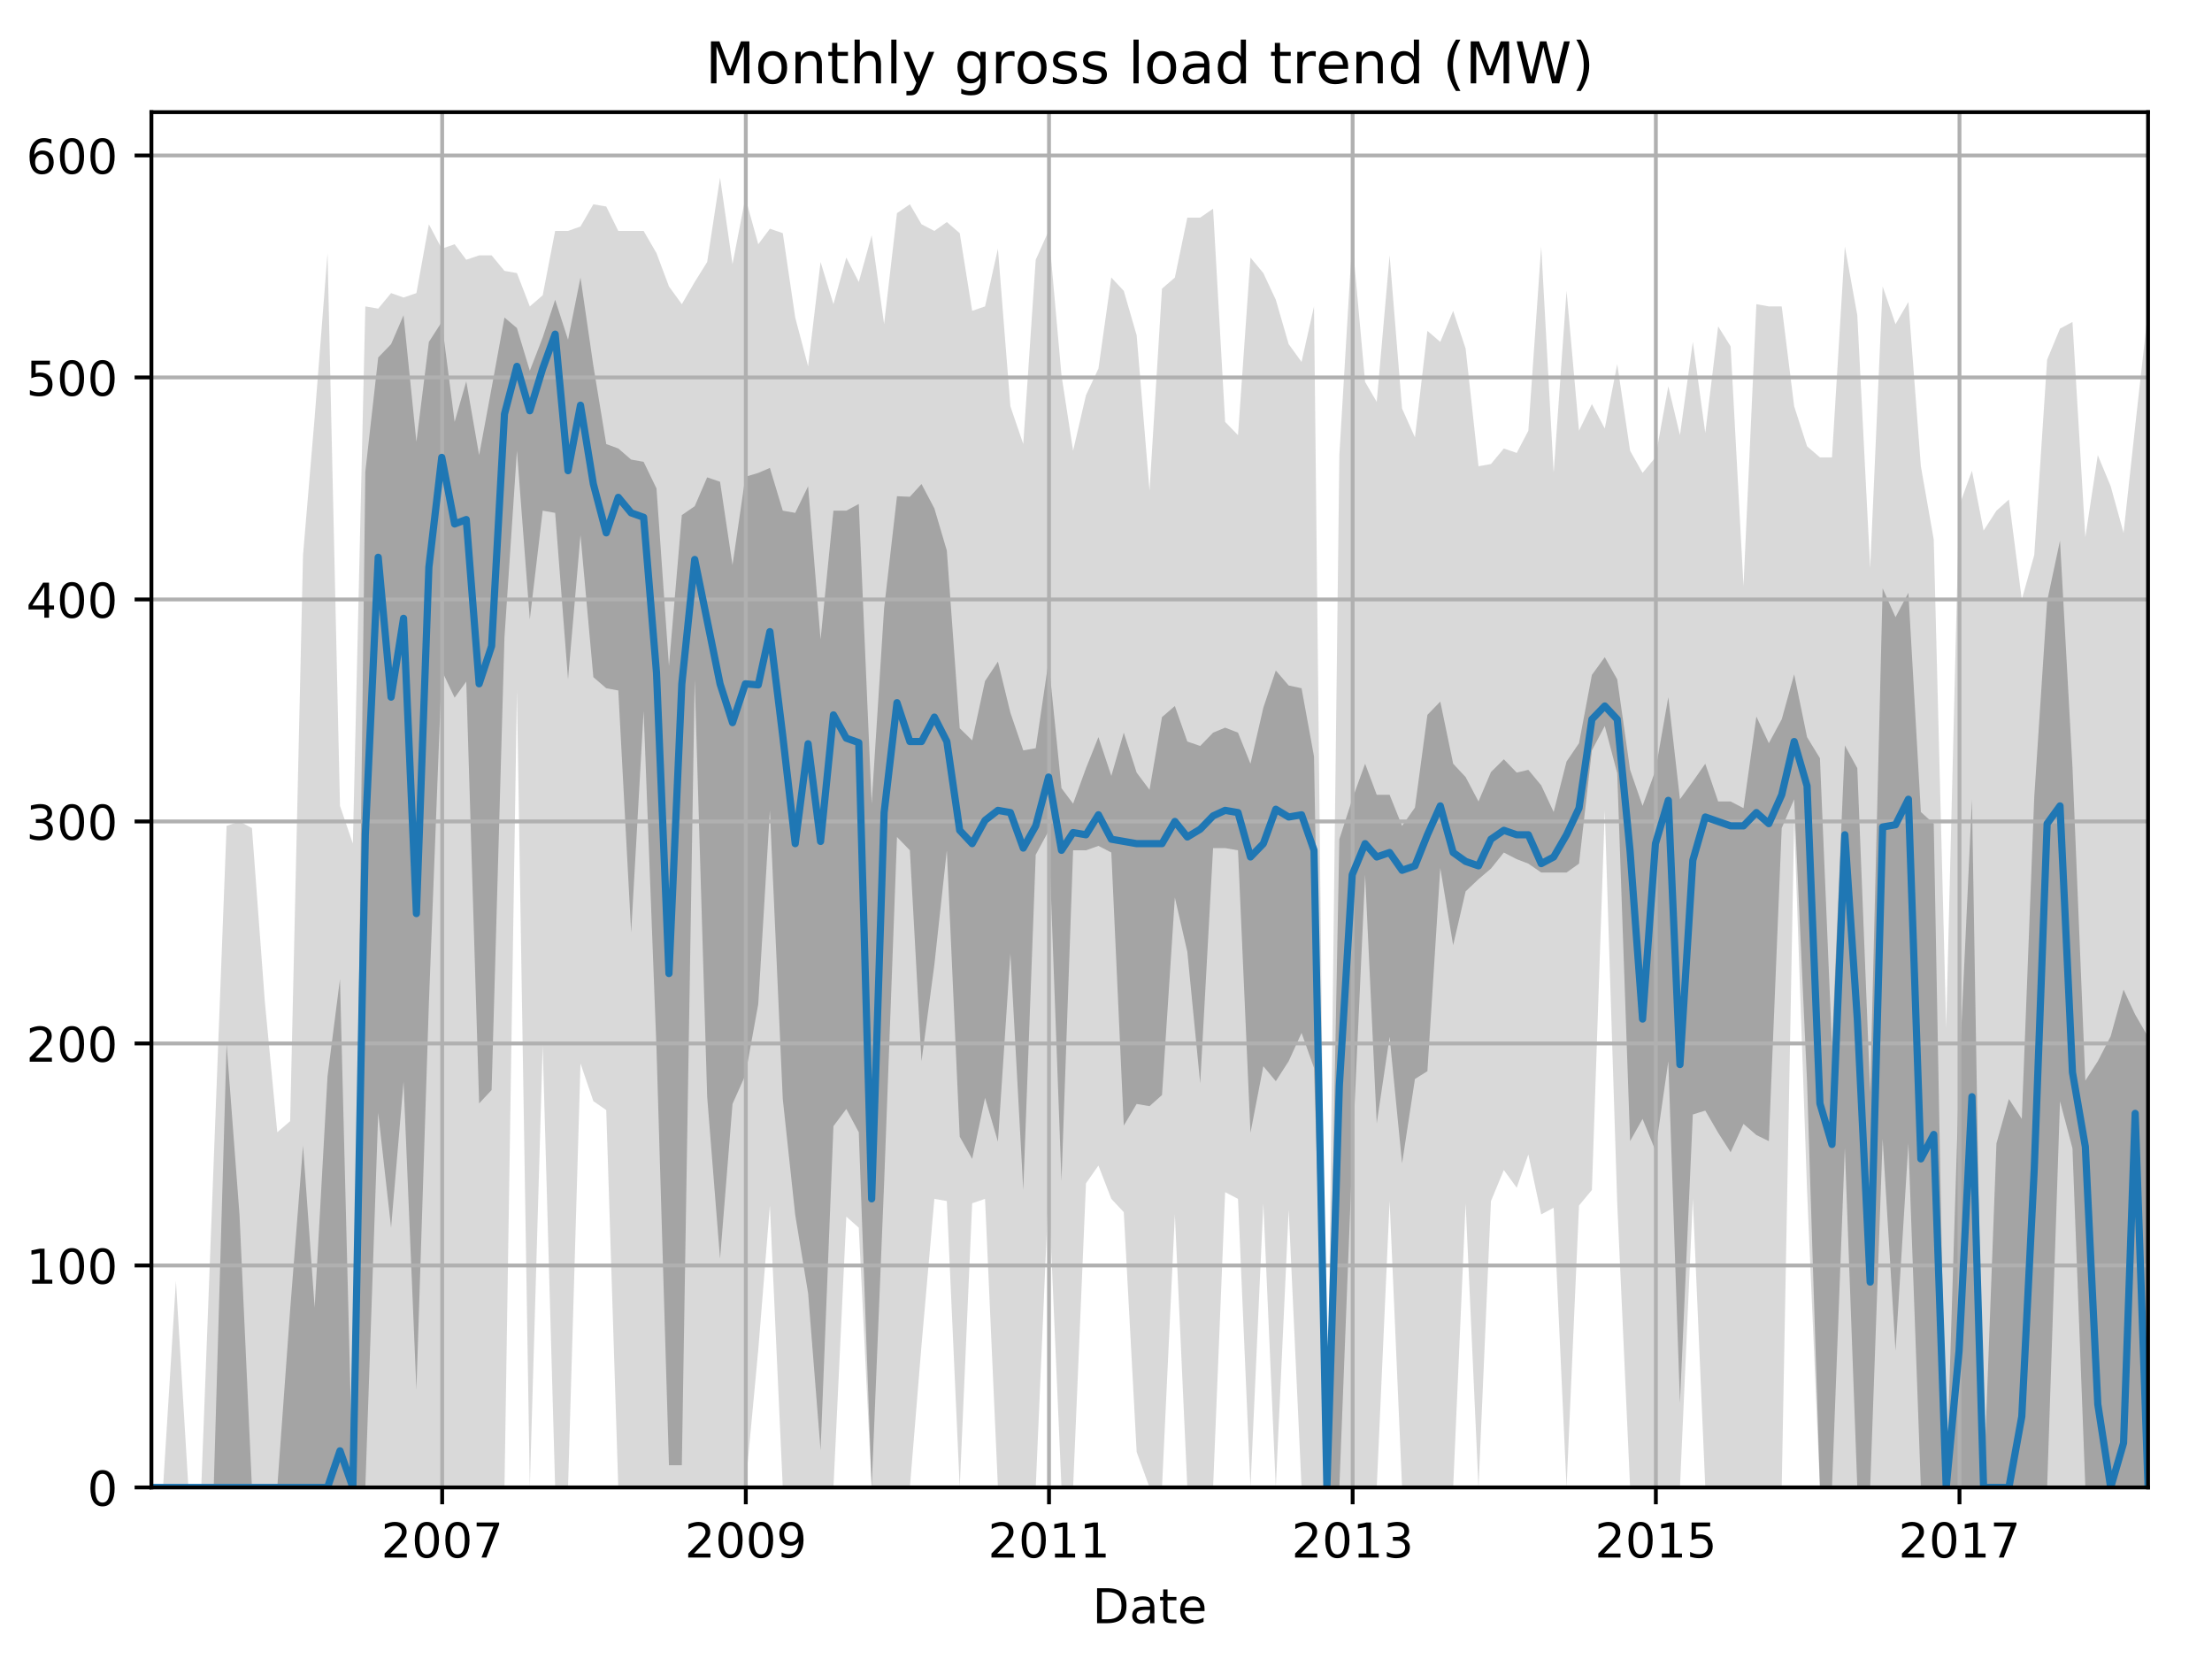 <?xml version="1.0" encoding="utf-8" standalone="no"?>
<!DOCTYPE svg PUBLIC "-//W3C//DTD SVG 1.1//EN"
  "http://www.w3.org/Graphics/SVG/1.1/DTD/svg11.dtd">
<!-- Created with matplotlib (http://matplotlib.org/) -->
<svg height="345.6pt" version="1.1" viewBox="0 0 460.8 345.6" width="460.8pt" xmlns="http://www.w3.org/2000/svg" xmlns:xlink="http://www.w3.org/1999/xlink">
 <defs>
  <style type="text/css">
*{stroke-linecap:butt;stroke-linejoin:round;}
  </style>
 </defs>
 <g id="figure_1">
  <g id="patch_1">
   <path d="M 0 345.6 
L 460.8 345.6 
L 460.8 0 
L 0 0 
z
" style="fill:none;"/>
  </g>
  <g id="axes_1">
   <g id="patch_2">
    <path d="M 31.543 309.863 
L 447.48 309.863 
L 447.48 23.365 
L 31.543 23.365 
z
" style="fill:none;"/>
   </g>
   <g id="PolyCollection_1">
    <path clip-path="url(#p52b8cf567f)" d="M 31.543 309.863 
L 31.543 309.863 
L 33.966 309.863 
L 36.648 309.863 
L 39.244 309.863 
L 41.926 309.863 
L 44.522 309.863 
L 47.204 309.863 
L 49.887 309.863 
L 52.483 309.863 
L 55.165 309.863 
L 57.761 309.863 
L 60.443 309.863 
L 63.125 309.863 
L 65.548 309.863 
L 68.231 309.863 
L 70.826 309.863 
L 73.509 309.863 
L 76.105 309.863 
L 78.787 309.863 
L 81.469 309.863 
L 84.065 309.863 
L 86.747 309.863 
L 89.343 309.863 
L 92.026 309.863 
L 94.708 309.863 
L 97.131 309.863 
L 99.813 309.863 
L 102.409 309.863 
L 105.091 309.863 
L 107.687 143.838 
L 110.369 309.863 
L 113.052 217.833 
L 115.648 309.863 
L 118.33 309.863 
L 120.926 221.532 
L 123.608 229.394 
L 126.29 231.244 
L 128.8 309.863 
L 131.482 309.863 
L 134.078 309.863 
L 136.76 309.863 
L 139.356 309.863 
L 142.038 309.863 
L 144.721 309.863 
L 147.317 309.863 
L 149.999 309.863 
L 152.595 309.863 
L 155.277 309.863 
L 157.959 281.191 
L 160.382 251.13 
L 163.065 309.863 
L 165.66 309.863 
L 168.343 309.863 
L 170.939 309.863 
L 173.621 309.863 
L 176.303 253.442 
L 178.899 255.755 
L 181.581 309.863 
L 184.177 309.863 
L 186.86 309.863 
L 189.542 309.863 
L 191.965 280.266 
L 194.647 249.743 
L 197.243 250.205 
L 199.925 309.863 
L 202.521 250.668 
L 205.203 249.743 
L 207.886 309.863 
L 210.482 309.863 
L 213.164 309.863 
L 215.76 309.863 
L 218.442 247.893 
L 221.124 309.863 
L 223.547 309.863 
L 226.23 246.505 
L 228.825 242.806 
L 231.508 249.743 
L 234.104 252.518 
L 236.786 302.464 
L 239.468 309.863 
L 242.064 309.863 
L 244.746 252.98 
L 247.342 309.863 
L 250.025 309.863 
L 252.707 309.863 
L 255.216 248.355 
L 257.899 249.743 
L 260.494 309.863 
L 263.177 250.668 
L 265.773 309.863 
L 268.455 252.055 
L 271.137 309.863 
L 273.733 309.863 
L 276.415 309.863 
L 279.011 309.863 
L 281.694 309.863 
L 284.376 309.863 
L 286.799 309.863 
L 289.481 250.205 
L 292.077 309.863 
L 294.759 309.863 
L 297.355 309.863 
L 300.037 309.863 
L 302.72 309.863 
L 305.316 250.668 
L 307.998 309.863 
L 310.594 250.205 
L 313.276 243.731 
L 315.958 247.43 
L 318.381 240.493 
L 321.064 252.98 
L 323.659 251.593 
L 326.342 309.863 
L 328.938 251.13 
L 331.62 247.893 
L 334.302 168.811 
L 336.898 250.668 
L 339.58 309.863 
L 342.176 309.863 
L 344.859 309.863 
L 347.541 309.863 
L 349.964 309.863 
L 352.646 249.743 
L 355.242 309.863 
L 357.924 309.863 
L 360.52 309.863 
L 363.202 309.863 
L 365.885 309.863 
L 368.481 309.863 
L 371.163 309.863 
L 373.759 171.123 
L 376.441 247.893 
L 379.123 309.863 
L 381.633 309.863 
L 384.315 309.863 
L 386.911 309.863 
L 389.593 309.863 
L 392.189 309.863 
L 394.871 309.863 
L 397.554 309.863 
L 400.15 309.863 
L 402.832 309.863 
L 405.428 309.863 
L 408.11 309.863 
L 410.792 309.863 
L 413.215 309.863 
L 415.898 309.863 
L 418.493 309.863 
L 421.176 309.863 
L 423.772 309.863 
L 426.454 309.863 
L 429.136 309.863 
L 431.732 309.863 
L 434.414 309.863 
L 437.01 309.863 
L 439.693 309.863 
L 442.375 309.863 
L 444.798 309.863 
L 447.48 309.863 
L 447.48 64.756 
L 447.48 64.756 
L 444.798 88.804 
L 442.375 111.003 
L 439.693 101.291 
L 437.01 94.816 
L 434.414 111.928 
L 431.732 67.068 
L 429.136 68.456 
L 426.454 74.93 
L 423.772 115.627 
L 421.176 124.877 
L 418.493 104.066 
L 415.898 106.378 
L 413.215 110.54 
L 410.792 98.054 
L 408.11 105.453 
L 405.428 214.133 
L 402.832 112.39 
L 400.15 97.129 
L 397.554 62.906 
L 394.871 67.531 
L 392.189 59.669 
L 389.593 118.402 
L 386.911 65.681 
L 384.315 51.344 
L 381.633 95.279 
L 379.123 95.279 
L 376.441 92.966 
L 373.759 84.642 
L 371.163 63.831 
L 368.481 63.831 
L 365.885 63.368 
L 363.202 122.102 
L 360.52 72.155 
L 357.924 67.993 
L 355.242 90.192 
L 352.646 71.23 
L 349.964 90.654 
L 347.541 80.48 
L 344.859 95.279 
L 342.176 98.516 
L 339.58 93.891 
L 336.898 75.855 
L 334.302 89.267 
L 331.62 84.179 
L 328.938 89.729 
L 326.342 60.594 
L 323.659 98.516 
L 321.064 51.344 
L 318.381 89.729 
L 315.958 94.354 
L 313.276 93.429 
L 310.594 96.666 
L 307.998 97.129 
L 305.316 72.618 
L 302.72 64.756 
L 300.037 71.23 
L 297.355 68.918 
L 294.759 91.116 
L 292.077 85.104 
L 289.481 53.194 
L 286.799 83.717 
L 284.376 79.555 
L 281.694 49.957 
L 279.011 94.816 
L 276.415 309.863 
L 273.733 63.831 
L 271.137 75.393 
L 268.455 71.693 
L 265.773 62.444 
L 263.177 56.894 
L 260.494 53.657 
L 257.899 90.654 
L 255.216 87.879 
L 252.707 43.482 
L 250.025 45.332 
L 247.342 45.332 
L 244.746 57.819 
L 242.064 60.131 
L 239.468 102.216 
L 236.786 69.843 
L 234.104 60.594 
L 231.508 57.819 
L 228.825 76.78 
L 226.23 82.33 
L 223.547 93.891 
L 221.124 78.167 
L 218.442 48.107 
L 215.76 54.119 
L 213.164 92.504 
L 210.482 84.642 
L 207.886 51.807 
L 205.203 63.831 
L 202.521 64.756 
L 199.925 48.57 
L 197.243 46.257 
L 194.647 48.107 
L 191.965 46.72 
L 189.542 42.557 
L 186.86 44.407 
L 184.177 67.531 
L 181.581 49.032 
L 178.899 58.744 
L 176.303 53.657 
L 173.621 63.368 
L 170.939 54.582 
L 168.343 76.318 
L 165.66 66.143 
L 163.065 48.57 
L 160.382 47.645 
L 157.959 50.882 
L 155.277 41.17 
L 152.595 55.044 
L 149.999 37.008 
L 147.317 54.582 
L 144.721 58.744 
L 142.038 63.368 
L 139.356 59.669 
L 136.76 52.732 
L 134.078 48.107 
L 131.482 48.107 
L 128.8 48.107 
L 126.29 43.02 
L 123.608 42.557 
L 120.926 47.182 
L 118.33 48.107 
L 115.648 48.107 
L 113.052 61.519 
L 110.369 63.831 
L 107.687 56.894 
L 105.091 56.431 
L 102.409 53.194 
L 99.813 53.194 
L 97.131 54.119 
L 94.708 50.882 
L 92.026 51.807 
L 89.343 46.72 
L 86.747 61.056 
L 84.065 61.981 
L 81.469 61.056 
L 78.787 64.293 
L 76.105 63.831 
L 73.509 175.748 
L 70.826 167.886 
L 68.231 52.732 
L 65.548 86.954 
L 63.125 115.627 
L 60.443 233.556 
L 57.761 235.869 
L 55.165 208.583 
L 52.483 172.511 
L 49.887 171.123 
L 47.204 172.048 
L 44.522 241.881 
L 41.926 309.863 
L 39.244 309.863 
L 36.648 266.854 
L 33.966 309.863 
L 31.543 309.863 
z
" style="fill:#808080;fill-opacity:0.3;"/>
   </g>
   <g id="PolyCollection_2">
    <path clip-path="url(#p52b8cf567f)" d="M 31.543 309.863 
L 31.543 309.863 
L 33.966 309.863 
L 36.648 309.863 
L 39.244 309.863 
L 41.926 309.863 
L 44.522 309.863 
L 47.204 309.863 
L 49.887 309.863 
L 52.483 309.863 
L 55.165 309.863 
L 57.761 309.863 
L 60.443 309.863 
L 63.125 309.863 
L 65.548 309.863 
L 68.231 309.863 
L 70.826 309.863 
L 73.509 309.863 
L 76.105 309.863 
L 78.787 231.822 
L 81.469 255.755 
L 84.065 225.348 
L 86.747 289.515 
L 89.343 209.046 
L 92.026 139.676 
L 94.708 145.341 
L 97.131 141.988 
L 99.813 229.857 
L 102.409 227.082 
L 105.091 132.739 
L 107.687 93.891 
L 110.369 129.039 
L 113.052 106.378 
L 115.648 106.84 
L 118.33 141.525 
L 120.926 111.465 
L 123.608 141.063 
L 126.29 143.375 
L 128.8 143.838 
L 131.482 194.247 
L 134.078 148.116 
L 136.76 218.411 
L 139.356 305.239 
L 142.038 305.239 
L 144.721 141.525 
L 147.317 228.469 
L 149.999 262.229 
L 152.595 229.972 
L 155.277 223.96 
L 157.959 209.161 
L 160.382 168.811 
L 163.065 228.932 
L 165.66 253.096 
L 168.343 269.398 
L 170.939 302.117 
L 173.621 234.597 
L 176.303 231.013 
L 178.899 235.869 
L 181.581 309.863 
L 184.177 246.505 
L 186.86 174.361 
L 189.542 177.135 
L 191.965 221.07 
L 194.647 200.952 
L 197.243 177.135 
L 199.925 236.794 
L 202.521 241.418 
L 205.203 228.701 
L 207.886 237.834 
L 210.482 198.64 
L 213.164 247.893 
L 215.76 178.06 
L 218.442 173.089 
L 221.124 246.043 
L 223.547 177.135 
L 226.23 177.135 
L 228.825 176.21 
L 231.508 177.598 
L 234.104 234.481 
L 236.786 229.972 
L 239.468 230.435 
L 242.064 228.122 
L 244.746 186.963 
L 247.342 198.293 
L 250.025 225.694 
L 252.707 176.673 
L 255.216 176.673 
L 257.899 177.135 
L 260.494 235.984 
L 263.177 222.11 
L 265.773 225.232 
L 268.455 221.07 
L 271.137 215.173 
L 273.733 222.457 
L 276.415 309.863 
L 279.011 309.863 
L 281.694 241.071 
L 284.376 182.223 
L 286.799 234.019 
L 289.481 215.983 
L 292.077 242.343 
L 294.759 224.77 
L 297.355 223.151 
L 300.037 180.835 
L 302.72 196.906 
L 305.316 185.691 
L 307.998 183.147 
L 310.594 180.951 
L 313.276 177.598 
L 315.958 178.985 
L 318.381 179.91 
L 321.064 181.76 
L 323.659 181.76 
L 326.342 181.76 
L 328.938 179.91 
L 331.62 156.324 
L 334.302 151.237 
L 336.898 161.065 
L 339.58 237.719 
L 342.176 233.094 
L 344.859 239.684 
L 347.541 221.07 
L 349.964 292.29 
L 352.646 232.169 
L 355.242 231.36 
L 357.924 235.984 
L 360.52 240.031 
L 363.202 234.134 
L 365.885 236.447 
L 368.481 237.719 
L 371.163 172.511 
L 373.759 166.499 
L 376.441 225.348 
L 379.123 309.863 
L 381.633 309.863 
L 384.315 239.106 
L 386.911 309.863 
L 389.593 309.863 
L 392.189 237.256 
L 394.871 281.422 
L 397.554 238.181 
L 400.15 309.863 
L 402.832 309.863 
L 405.428 309.863 
L 408.11 309.863 
L 410.792 309.863 
L 413.215 309.863 
L 415.898 309.863 
L 418.493 309.863 
L 421.176 309.863 
L 423.772 309.863 
L 426.454 309.863 
L 429.136 229.394 
L 431.732 239.222 
L 434.414 309.863 
L 437.01 309.863 
L 439.693 309.863 
L 442.375 309.863 
L 444.798 309.863 
L 447.48 309.863 
L 447.48 215.983 
L 447.48 215.983 
L 444.798 211.358 
L 442.375 206.155 
L 439.693 215.867 
L 437.01 221.07 
L 434.414 225.116 
L 431.732 159.793 
L 429.136 112.621 
L 426.454 125.223 
L 423.772 166.036 
L 421.176 233.094 
L 418.493 228.932 
L 415.898 238.181 
L 413.215 309.863 
L 410.792 166.499 
L 408.11 224.307 
L 405.428 309.863 
L 402.832 171.586 
L 400.15 169.158 
L 397.554 123.489 
L 394.871 128.576 
L 392.189 122.564 
L 389.593 227.544 
L 386.911 160.024 
L 384.315 155.284 
L 381.633 217.717 
L 379.123 157.943 
L 376.441 153.55 
L 373.759 140.485 
L 371.163 149.85 
L 368.481 154.821 
L 365.885 149.272 
L 363.202 168.349 
L 360.52 166.961 
L 357.924 166.961 
L 355.242 159.099 
L 352.646 162.799 
L 349.964 166.499 
L 347.541 145.225 
L 344.859 160.487 
L 342.176 167.886 
L 339.58 160.371 
L 336.898 141.525 
L 334.302 136.901 
L 331.62 140.6 
L 328.938 154.821 
L 326.342 158.637 
L 323.659 169.158 
L 321.064 163.608 
L 318.381 160.371 
L 315.958 160.949 
L 313.276 158.174 
L 310.594 160.833 
L 307.998 166.961 
L 305.316 161.874 
L 302.72 159.099 
L 300.037 146.15 
L 297.355 148.925 
L 294.759 168.233 
L 292.077 172.048 
L 289.481 165.574 
L 286.799 165.574 
L 284.376 159.099 
L 281.694 166.499 
L 279.011 174.823 
L 276.415 309.863 
L 273.733 157.596 
L 271.137 143.375 
L 268.455 142.797 
L 265.773 139.676 
L 263.177 147.422 
L 260.494 159.099 
L 257.899 152.625 
L 255.216 151.584 
L 252.707 152.625 
L 250.025 155.399 
L 247.342 154.475 
L 244.746 147.075 
L 242.064 149.387 
L 239.468 164.533 
L 236.786 160.949 
L 234.104 152.625 
L 231.508 161.643 
L 228.825 153.55 
L 226.23 160.024 
L 223.547 167.424 
L 221.124 164.186 
L 218.442 137.71 
L 215.76 155.862 
L 213.164 156.324 
L 210.482 148.462 
L 207.886 137.826 
L 205.203 141.872 
L 202.521 154.243 
L 199.925 151.7 
L 197.243 114.702 
L 194.647 105.915 
L 191.965 100.828 
L 189.542 103.487 
L 186.86 103.372 
L 184.177 126.726 
L 181.581 167.424 
L 178.899 104.991 
L 176.303 106.378 
L 173.621 106.378 
L 170.939 133.201 
L 168.343 101.291 
L 165.66 106.84 
L 163.065 106.378 
L 160.382 97.475 
L 157.959 98.516 
L 155.277 99.325 
L 152.595 117.708 
L 149.999 100.366 
L 147.317 99.441 
L 144.721 105.453 
L 142.038 107.303 
L 139.356 138.751 
L 136.76 101.753 
L 134.078 96.204 
L 131.482 95.741 
L 128.8 93.429 
L 126.29 92.504 
L 123.608 76.202 
L 120.926 57.819 
L 118.33 70.768 
L 115.648 62.444 
L 113.052 70.305 
L 110.369 77.242 
L 107.687 68.34 
L 105.091 66.143 
L 102.409 80.827 
L 99.813 94.816 
L 97.131 79.439 
L 94.708 87.879 
L 92.026 67.068 
L 89.343 71.23 
L 86.747 92.041 
L 84.065 65.681 
L 81.469 71.693 
L 78.787 74.468 
L 76.105 98.285 
L 73.509 309.863 
L 70.826 203.959 
L 68.231 224.191 
L 65.548 272.404 
L 63.125 238.644 
L 60.443 272.866 
L 57.761 309.863 
L 55.165 309.863 
L 52.483 309.863 
L 49.887 252.98 
L 47.204 217.486 
L 44.522 309.863 
L 41.926 309.863 
L 39.244 309.863 
L 36.648 309.863 
L 33.966 309.863 
L 31.543 309.863 
z
" style="fill:#808080;fill-opacity:0.6;"/>
   </g>
   <g id="matplotlib.axis_1">
    <g id="xtick_1">
     <g id="line2d_1">
      <path clip-path="url(#p52b8cf567f)" d="M 92.112 309.863 
L 92.112 23.365 
" style="fill:none;stroke:#b0b0b0;stroke-linecap:square;stroke-width:0.8;"/>
     </g>
     <g id="line2d_2">
      <defs>
       <path d="M 0 0 
L 0 3.5 
" id="m1927ef47e5" style="stroke:#000000;stroke-width:0.8;"/>
      </defs>
      <g>
       <use style="stroke:#000000;stroke-width:0.8;" x="92.112" xlink:href="#m1927ef47e5" y="309.863"/>
      </g>
     </g>
     <g id="text_1">
      <!-- 2007 -->
      <defs>
       <path d="M 19.188 8.297 
L 53.609 8.297 
L 53.609 0 
L 7.328 0 
L 7.328 8.297 
Q 12.938 14.109 22.625 23.891 
Q 32.328 33.688 34.812 36.531 
Q 39.547 41.844 41.422 45.531 
Q 43.312 49.219 43.312 52.781 
Q 43.312 58.594 39.234 62.25 
Q 35.156 65.922 28.609 65.922 
Q 23.969 65.922 18.812 64.312 
Q 13.672 62.703 7.812 59.422 
L 7.812 69.391 
Q 13.766 71.781 18.938 73 
Q 24.125 74.219 28.422 74.219 
Q 39.75 74.219 46.484 68.547 
Q 53.219 62.891 53.219 53.422 
Q 53.219 48.922 51.531 44.891 
Q 49.859 40.875 45.406 35.406 
Q 44.188 33.984 37.641 27.219 
Q 31.109 20.453 19.188 8.297 
z
" id="DejaVuSans-32"/>
       <path d="M 31.781 66.406 
Q 24.172 66.406 20.328 58.906 
Q 16.5 51.422 16.5 36.375 
Q 16.5 21.391 20.328 13.891 
Q 24.172 6.391 31.781 6.391 
Q 39.453 6.391 43.281 13.891 
Q 47.125 21.391 47.125 36.375 
Q 47.125 51.422 43.281 58.906 
Q 39.453 66.406 31.781 66.406 
z
M 31.781 74.219 
Q 44.047 74.219 50.516 64.516 
Q 56.984 54.828 56.984 36.375 
Q 56.984 17.969 50.516 8.266 
Q 44.047 -1.422 31.781 -1.422 
Q 19.531 -1.422 13.062 8.266 
Q 6.594 17.969 6.594 36.375 
Q 6.594 54.828 13.062 64.516 
Q 19.531 74.219 31.781 74.219 
z
" id="DejaVuSans-30"/>
       <path d="M 8.203 72.906 
L 55.078 72.906 
L 55.078 68.703 
L 28.609 0 
L 18.312 0 
L 43.219 64.594 
L 8.203 64.594 
z
" id="DejaVuSans-37"/>
      </defs>
      <g transform="translate(79.387 324.462)scale(0.1 -0.1)">
       <use xlink:href="#DejaVuSans-32"/>
       <use x="63.623" xlink:href="#DejaVuSans-30"/>
       <use x="127.246" xlink:href="#DejaVuSans-30"/>
       <use x="190.869" xlink:href="#DejaVuSans-37"/>
      </g>
     </g>
    </g>
    <g id="xtick_2">
     <g id="line2d_3">
      <path clip-path="url(#p52b8cf567f)" d="M 155.364 309.863 
L 155.364 23.365 
" style="fill:none;stroke:#b0b0b0;stroke-linecap:square;stroke-width:0.8;"/>
     </g>
     <g id="line2d_4">
      <g>
       <use style="stroke:#000000;stroke-width:0.8;" x="155.364" xlink:href="#m1927ef47e5" y="309.863"/>
      </g>
     </g>
     <g id="text_2">
      <!-- 2009 -->
      <defs>
       <path d="M 10.984 1.516 
L 10.984 10.5 
Q 14.703 8.734 18.5 7.812 
Q 22.312 6.891 25.984 6.891 
Q 35.75 6.891 40.891 13.453 
Q 46.047 20.016 46.781 33.406 
Q 43.953 29.203 39.594 26.953 
Q 35.25 24.703 29.984 24.703 
Q 19.047 24.703 12.672 31.312 
Q 6.297 37.938 6.297 49.422 
Q 6.297 60.641 12.938 67.422 
Q 19.578 74.219 30.609 74.219 
Q 43.266 74.219 49.922 64.516 
Q 56.594 54.828 56.594 36.375 
Q 56.594 19.141 48.406 8.859 
Q 40.234 -1.422 26.422 -1.422 
Q 22.703 -1.422 18.891 -0.688 
Q 15.094 0.047 10.984 1.516 
z
M 30.609 32.422 
Q 37.25 32.422 41.125 36.953 
Q 45.016 41.5 45.016 49.422 
Q 45.016 57.281 41.125 61.844 
Q 37.25 66.406 30.609 66.406 
Q 23.969 66.406 20.094 61.844 
Q 16.219 57.281 16.219 49.422 
Q 16.219 41.5 20.094 36.953 
Q 23.969 32.422 30.609 32.422 
z
" id="DejaVuSans-39"/>
      </defs>
      <g transform="translate(142.639 324.462)scale(0.1 -0.1)">
       <use xlink:href="#DejaVuSans-32"/>
       <use x="63.623" xlink:href="#DejaVuSans-30"/>
       <use x="127.246" xlink:href="#DejaVuSans-30"/>
       <use x="190.869" xlink:href="#DejaVuSans-39"/>
      </g>
     </g>
    </g>
    <g id="xtick_3">
     <g id="line2d_5">
      <path clip-path="url(#p52b8cf567f)" d="M 218.529 309.863 
L 218.529 23.365 
" style="fill:none;stroke:#b0b0b0;stroke-linecap:square;stroke-width:0.8;"/>
     </g>
     <g id="line2d_6">
      <g>
       <use style="stroke:#000000;stroke-width:0.8;" x="218.529" xlink:href="#m1927ef47e5" y="309.863"/>
      </g>
     </g>
     <g id="text_3">
      <!-- 2011 -->
      <defs>
       <path d="M 12.406 8.297 
L 28.516 8.297 
L 28.516 63.922 
L 10.984 60.406 
L 10.984 69.391 
L 28.422 72.906 
L 38.281 72.906 
L 38.281 8.297 
L 54.391 8.297 
L 54.391 0 
L 12.406 0 
z
" id="DejaVuSans-31"/>
      </defs>
      <g transform="translate(205.804 324.462)scale(0.1 -0.1)">
       <use xlink:href="#DejaVuSans-32"/>
       <use x="63.623" xlink:href="#DejaVuSans-30"/>
       <use x="127.246" xlink:href="#DejaVuSans-31"/>
       <use x="190.869" xlink:href="#DejaVuSans-31"/>
      </g>
     </g>
    </g>
    <g id="xtick_4">
     <g id="line2d_7">
      <path clip-path="url(#p52b8cf567f)" d="M 281.78 309.863 
L 281.78 23.365 
" style="fill:none;stroke:#b0b0b0;stroke-linecap:square;stroke-width:0.8;"/>
     </g>
     <g id="line2d_8">
      <g>
       <use style="stroke:#000000;stroke-width:0.8;" x="281.78" xlink:href="#m1927ef47e5" y="309.863"/>
      </g>
     </g>
     <g id="text_4">
      <!-- 2013 -->
      <defs>
       <path d="M 40.578 39.312 
Q 47.656 37.797 51.625 33 
Q 55.609 28.219 55.609 21.188 
Q 55.609 10.406 48.188 4.484 
Q 40.766 -1.422 27.094 -1.422 
Q 22.516 -1.422 17.656 -0.516 
Q 12.797 0.391 7.625 2.203 
L 7.625 11.719 
Q 11.719 9.328 16.594 8.109 
Q 21.484 6.891 26.812 6.891 
Q 36.078 6.891 40.938 10.547 
Q 45.797 14.203 45.797 21.188 
Q 45.797 27.641 41.281 31.266 
Q 36.766 34.906 28.719 34.906 
L 20.219 34.906 
L 20.219 43.016 
L 29.109 43.016 
Q 36.375 43.016 40.234 45.922 
Q 44.094 48.828 44.094 54.297 
Q 44.094 59.906 40.109 62.906 
Q 36.141 65.922 28.719 65.922 
Q 24.656 65.922 20.016 65.031 
Q 15.375 64.156 9.812 62.312 
L 9.812 71.094 
Q 15.438 72.656 20.344 73.438 
Q 25.25 74.219 29.594 74.219 
Q 40.828 74.219 47.359 69.109 
Q 53.906 64.016 53.906 55.328 
Q 53.906 49.266 50.438 45.094 
Q 46.969 40.922 40.578 39.312 
z
" id="DejaVuSans-33"/>
      </defs>
      <g transform="translate(269.055 324.462)scale(0.1 -0.1)">
       <use xlink:href="#DejaVuSans-32"/>
       <use x="63.623" xlink:href="#DejaVuSans-30"/>
       <use x="127.246" xlink:href="#DejaVuSans-31"/>
       <use x="190.869" xlink:href="#DejaVuSans-33"/>
      </g>
     </g>
    </g>
    <g id="xtick_5">
     <g id="line2d_9">
      <path clip-path="url(#p52b8cf567f)" d="M 344.945 309.863 
L 344.945 23.365 
" style="fill:none;stroke:#b0b0b0;stroke-linecap:square;stroke-width:0.8;"/>
     </g>
     <g id="line2d_10">
      <g>
       <use style="stroke:#000000;stroke-width:0.8;" x="344.945" xlink:href="#m1927ef47e5" y="309.863"/>
      </g>
     </g>
     <g id="text_5">
      <!-- 2015 -->
      <defs>
       <path d="M 10.797 72.906 
L 49.516 72.906 
L 49.516 64.594 
L 19.828 64.594 
L 19.828 46.734 
Q 21.969 47.469 24.109 47.828 
Q 26.266 48.188 28.422 48.188 
Q 40.625 48.188 47.75 41.5 
Q 54.891 34.812 54.891 23.391 
Q 54.891 11.625 47.562 5.094 
Q 40.234 -1.422 26.906 -1.422 
Q 22.312 -1.422 17.547 -0.641 
Q 12.797 0.141 7.719 1.703 
L 7.719 11.625 
Q 12.109 9.234 16.797 8.062 
Q 21.484 6.891 26.703 6.891 
Q 35.156 6.891 40.078 11.328 
Q 45.016 15.766 45.016 23.391 
Q 45.016 31 40.078 35.438 
Q 35.156 39.891 26.703 39.891 
Q 22.75 39.891 18.812 39.016 
Q 14.891 38.141 10.797 36.281 
z
" id="DejaVuSans-35"/>
      </defs>
      <g transform="translate(332.22 324.462)scale(0.1 -0.1)">
       <use xlink:href="#DejaVuSans-32"/>
       <use x="63.623" xlink:href="#DejaVuSans-30"/>
       <use x="127.246" xlink:href="#DejaVuSans-31"/>
       <use x="190.869" xlink:href="#DejaVuSans-35"/>
      </g>
     </g>
    </g>
    <g id="xtick_6">
     <g id="line2d_11">
      <path clip-path="url(#p52b8cf567f)" d="M 408.197 309.863 
L 408.197 23.365 
" style="fill:none;stroke:#b0b0b0;stroke-linecap:square;stroke-width:0.8;"/>
     </g>
     <g id="line2d_12">
      <g>
       <use style="stroke:#000000;stroke-width:0.8;" x="408.197" xlink:href="#m1927ef47e5" y="309.863"/>
      </g>
     </g>
     <g id="text_6">
      <!-- 2017 -->
      <g transform="translate(395.472 324.462)scale(0.1 -0.1)">
       <use xlink:href="#DejaVuSans-32"/>
       <use x="63.623" xlink:href="#DejaVuSans-30"/>
       <use x="127.246" xlink:href="#DejaVuSans-31"/>
       <use x="190.869" xlink:href="#DejaVuSans-37"/>
      </g>
     </g>
    </g>
    <g id="text_7">
     <!-- Date -->
     <defs>
      <path d="M 19.672 64.797 
L 19.672 8.109 
L 31.594 8.109 
Q 46.688 8.109 53.688 14.938 
Q 60.688 21.781 60.688 36.531 
Q 60.688 51.172 53.688 57.984 
Q 46.688 64.797 31.594 64.797 
z
M 9.812 72.906 
L 30.078 72.906 
Q 51.266 72.906 61.172 64.094 
Q 71.094 55.281 71.094 36.531 
Q 71.094 17.672 61.125 8.828 
Q 51.172 0 30.078 0 
L 9.812 0 
z
" id="DejaVuSans-44"/>
      <path d="M 34.281 27.484 
Q 23.391 27.484 19.188 25 
Q 14.984 22.516 14.984 16.5 
Q 14.984 11.719 18.141 8.906 
Q 21.297 6.109 26.703 6.109 
Q 34.188 6.109 38.703 11.406 
Q 43.219 16.703 43.219 25.484 
L 43.219 27.484 
z
M 52.203 31.203 
L 52.203 0 
L 43.219 0 
L 43.219 8.297 
Q 40.141 3.328 35.547 0.953 
Q 30.953 -1.422 24.312 -1.422 
Q 15.922 -1.422 10.953 3.297 
Q 6 8.016 6 15.922 
Q 6 25.141 12.172 29.828 
Q 18.359 34.516 30.609 34.516 
L 43.219 34.516 
L 43.219 35.406 
Q 43.219 41.609 39.141 45 
Q 35.062 48.391 27.688 48.391 
Q 23 48.391 18.547 47.266 
Q 14.109 46.141 10.016 43.891 
L 10.016 52.203 
Q 14.938 54.109 19.578 55.047 
Q 24.219 56 28.609 56 
Q 40.484 56 46.344 49.844 
Q 52.203 43.703 52.203 31.203 
z
" id="DejaVuSans-61"/>
      <path d="M 18.312 70.219 
L 18.312 54.688 
L 36.812 54.688 
L 36.812 47.703 
L 18.312 47.703 
L 18.312 18.016 
Q 18.312 11.328 20.141 9.422 
Q 21.969 7.516 27.594 7.516 
L 36.812 7.516 
L 36.812 0 
L 27.594 0 
Q 17.188 0 13.234 3.875 
Q 9.281 7.766 9.281 18.016 
L 9.281 47.703 
L 2.688 47.703 
L 2.688 54.688 
L 9.281 54.688 
L 9.281 70.219 
z
" id="DejaVuSans-74"/>
      <path d="M 56.203 29.594 
L 56.203 25.203 
L 14.891 25.203 
Q 15.484 15.922 20.484 11.062 
Q 25.484 6.203 34.422 6.203 
Q 39.594 6.203 44.453 7.469 
Q 49.312 8.734 54.109 11.281 
L 54.109 2.781 
Q 49.266 0.734 44.188 -0.344 
Q 39.109 -1.422 33.891 -1.422 
Q 20.797 -1.422 13.156 6.188 
Q 5.516 13.812 5.516 26.812 
Q 5.516 40.234 12.766 48.109 
Q 20.016 56 32.328 56 
Q 43.359 56 49.781 48.891 
Q 56.203 41.797 56.203 29.594 
z
M 47.219 32.234 
Q 47.125 39.594 43.094 43.984 
Q 39.062 48.391 32.422 48.391 
Q 24.906 48.391 20.391 44.141 
Q 15.875 39.891 15.188 32.172 
z
" id="DejaVuSans-65"/>
     </defs>
     <g transform="translate(227.561 338.14)scale(0.1 -0.1)">
      <use xlink:href="#DejaVuSans-44"/>
      <use x="77.002" xlink:href="#DejaVuSans-61"/>
      <use x="138.281" xlink:href="#DejaVuSans-74"/>
      <use x="177.49" xlink:href="#DejaVuSans-65"/>
     </g>
    </g>
   </g>
   <g id="matplotlib.axis_2">
    <g id="ytick_1">
     <g id="line2d_13">
      <path clip-path="url(#p52b8cf567f)" d="M 31.543 309.863 
L 447.48 309.863 
" style="fill:none;stroke:#b0b0b0;stroke-linecap:square;stroke-width:0.8;"/>
     </g>
     <g id="line2d_14">
      <defs>
       <path d="M 0 0 
L -3.5 0 
" id="m3585215d58" style="stroke:#000000;stroke-width:0.8;"/>
      </defs>
      <g>
       <use style="stroke:#000000;stroke-width:0.8;" x="31.543" xlink:href="#m3585215d58" y="309.863"/>
      </g>
     </g>
     <g id="text_8">
      <!-- 0 -->
      <g transform="translate(18.18 313.663)scale(0.1 -0.1)">
       <use xlink:href="#DejaVuSans-30"/>
      </g>
     </g>
    </g>
    <g id="ytick_2">
     <g id="line2d_15">
      <path clip-path="url(#p52b8cf567f)" d="M 31.543 263.617 
L 447.48 263.617 
" style="fill:none;stroke:#b0b0b0;stroke-linecap:square;stroke-width:0.8;"/>
     </g>
     <g id="line2d_16">
      <g>
       <use style="stroke:#000000;stroke-width:0.8;" x="31.543" xlink:href="#m3585215d58" y="263.617"/>
      </g>
     </g>
     <g id="text_9">
      <!-- 100 -->
      <g transform="translate(5.455 267.416)scale(0.1 -0.1)">
       <use xlink:href="#DejaVuSans-31"/>
       <use x="63.623" xlink:href="#DejaVuSans-30"/>
       <use x="127.246" xlink:href="#DejaVuSans-30"/>
      </g>
     </g>
    </g>
    <g id="ytick_3">
     <g id="line2d_17">
      <path clip-path="url(#p52b8cf567f)" d="M 31.543 217.37 
L 447.48 217.37 
" style="fill:none;stroke:#b0b0b0;stroke-linecap:square;stroke-width:0.8;"/>
     </g>
     <g id="line2d_18">
      <g>
       <use style="stroke:#000000;stroke-width:0.8;" x="31.543" xlink:href="#m3585215d58" y="217.37"/>
      </g>
     </g>
     <g id="text_10">
      <!-- 200 -->
      <g transform="translate(5.455 221.169)scale(0.1 -0.1)">
       <use xlink:href="#DejaVuSans-32"/>
       <use x="63.623" xlink:href="#DejaVuSans-30"/>
       <use x="127.246" xlink:href="#DejaVuSans-30"/>
      </g>
     </g>
    </g>
    <g id="ytick_4">
     <g id="line2d_19">
      <path clip-path="url(#p52b8cf567f)" d="M 31.543 171.123 
L 447.48 171.123 
" style="fill:none;stroke:#b0b0b0;stroke-linecap:square;stroke-width:0.8;"/>
     </g>
     <g id="line2d_20">
      <g>
       <use style="stroke:#000000;stroke-width:0.8;" x="31.543" xlink:href="#m3585215d58" y="171.123"/>
      </g>
     </g>
     <g id="text_11">
      <!-- 300 -->
      <g transform="translate(5.455 174.923)scale(0.1 -0.1)">
       <use xlink:href="#DejaVuSans-33"/>
       <use x="63.623" xlink:href="#DejaVuSans-30"/>
       <use x="127.246" xlink:href="#DejaVuSans-30"/>
      </g>
     </g>
    </g>
    <g id="ytick_5">
     <g id="line2d_21">
      <path clip-path="url(#p52b8cf567f)" d="M 31.543 124.877 
L 447.48 124.877 
" style="fill:none;stroke:#b0b0b0;stroke-linecap:square;stroke-width:0.8;"/>
     </g>
     <g id="line2d_22">
      <g>
       <use style="stroke:#000000;stroke-width:0.8;" x="31.543" xlink:href="#m3585215d58" y="124.877"/>
      </g>
     </g>
     <g id="text_12">
      <!-- 400 -->
      <defs>
       <path d="M 37.797 64.312 
L 12.891 25.391 
L 37.797 25.391 
z
M 35.203 72.906 
L 47.609 72.906 
L 47.609 25.391 
L 58.016 25.391 
L 58.016 17.188 
L 47.609 17.188 
L 47.609 0 
L 37.797 0 
L 37.797 17.188 
L 4.891 17.188 
L 4.891 26.703 
z
" id="DejaVuSans-34"/>
      </defs>
      <g transform="translate(5.455 128.676)scale(0.1 -0.1)">
       <use xlink:href="#DejaVuSans-34"/>
       <use x="63.623" xlink:href="#DejaVuSans-30"/>
       <use x="127.246" xlink:href="#DejaVuSans-30"/>
      </g>
     </g>
    </g>
    <g id="ytick_6">
     <g id="line2d_23">
      <path clip-path="url(#p52b8cf567f)" d="M 31.543 78.63 
L 447.48 78.63 
" style="fill:none;stroke:#b0b0b0;stroke-linecap:square;stroke-width:0.8;"/>
     </g>
     <g id="line2d_24">
      <g>
       <use style="stroke:#000000;stroke-width:0.8;" x="31.543" xlink:href="#m3585215d58" y="78.63"/>
      </g>
     </g>
     <g id="text_13">
      <!-- 500 -->
      <g transform="translate(5.455 82.429)scale(0.1 -0.1)">
       <use xlink:href="#DejaVuSans-35"/>
       <use x="63.623" xlink:href="#DejaVuSans-30"/>
       <use x="127.246" xlink:href="#DejaVuSans-30"/>
      </g>
     </g>
    </g>
    <g id="ytick_7">
     <g id="line2d_25">
      <path clip-path="url(#p52b8cf567f)" d="M 31.543 32.383 
L 447.48 32.383 
" style="fill:none;stroke:#b0b0b0;stroke-linecap:square;stroke-width:0.8;"/>
     </g>
     <g id="line2d_26">
      <g>
       <use style="stroke:#000000;stroke-width:0.8;" x="31.543" xlink:href="#m3585215d58" y="32.383"/>
      </g>
     </g>
     <g id="text_14">
      <!-- 600 -->
      <defs>
       <path d="M 33.016 40.375 
Q 26.375 40.375 22.484 35.828 
Q 18.609 31.297 18.609 23.391 
Q 18.609 15.531 22.484 10.953 
Q 26.375 6.391 33.016 6.391 
Q 39.656 6.391 43.531 10.953 
Q 47.406 15.531 47.406 23.391 
Q 47.406 31.297 43.531 35.828 
Q 39.656 40.375 33.016 40.375 
z
M 52.594 71.297 
L 52.594 62.312 
Q 48.875 64.062 45.094 64.984 
Q 41.312 65.922 37.594 65.922 
Q 27.828 65.922 22.672 59.328 
Q 17.531 52.734 16.797 39.406 
Q 19.672 43.656 24.016 45.922 
Q 28.375 48.188 33.594 48.188 
Q 44.578 48.188 50.953 41.516 
Q 57.328 34.859 57.328 23.391 
Q 57.328 12.156 50.688 5.359 
Q 44.047 -1.422 33.016 -1.422 
Q 20.359 -1.422 13.672 8.266 
Q 6.984 17.969 6.984 36.375 
Q 6.984 53.656 15.188 63.938 
Q 23.391 74.219 37.203 74.219 
Q 40.922 74.219 44.703 73.484 
Q 48.484 72.75 52.594 71.297 
z
" id="DejaVuSans-36"/>
      </defs>
      <g transform="translate(5.455 36.182)scale(0.1 -0.1)">
       <use xlink:href="#DejaVuSans-36"/>
       <use x="63.623" xlink:href="#DejaVuSans-30"/>
       <use x="127.246" xlink:href="#DejaVuSans-30"/>
      </g>
     </g>
    </g>
   </g>
   <g id="line2d_27">
    <path clip-path="url(#p52b8cf567f)" d="M 31.543 309.863 
L 68.231 309.863 
L 70.826 302.233 
L 73.509 309.863 
L 76.105 173.898 
L 78.787 116.09 
L 81.469 145.225 
L 84.065 128.808 
L 86.747 190.316 
L 89.343 118.171 
L 92.026 95.279 
L 94.708 109.153 
L 97.131 108.228 
L 99.813 142.45 
L 102.409 134.588 
L 105.091 86.261 
L 107.687 76.318 
L 110.369 85.567 
L 113.052 76.78 
L 115.648 69.612 
L 118.33 98.054 
L 120.926 84.411 
L 123.608 100.828 
L 126.29 111.003 
L 128.8 103.603 
L 131.482 106.84 
L 134.078 107.765 
L 136.76 140.138 
L 139.356 202.802 
L 142.038 142.45 
L 144.721 116.552 
L 149.999 142.45 
L 152.595 150.544 
L 155.277 142.45 
L 157.959 142.682 
L 160.382 131.582 
L 163.065 153.318 
L 165.66 175.748 
L 168.343 154.937 
L 170.939 175.286 
L 173.621 148.925 
L 176.303 153.781 
L 178.899 154.706 
L 181.581 249.743 
L 184.177 169.273 
L 186.86 146.381 
L 189.542 154.475 
L 191.965 154.475 
L 194.647 149.387 
L 197.243 154.475 
L 199.925 172.973 
L 202.521 175.748 
L 205.203 170.892 
L 207.886 168.811 
L 210.482 169.273 
L 213.164 176.673 
L 215.76 172.048 
L 218.442 161.874 
L 221.124 177.135 
L 223.547 173.436 
L 226.23 173.898 
L 228.825 169.736 
L 231.508 174.823 
L 236.786 175.748 
L 242.064 175.748 
L 244.746 171.123 
L 247.342 174.361 
L 250.025 172.742 
L 252.707 169.967 
L 255.216 168.811 
L 257.899 169.273 
L 260.494 178.523 
L 263.177 175.748 
L 265.773 168.58 
L 268.455 170.198 
L 271.137 169.736 
L 273.733 177.135 
L 276.415 309.863 
L 279.011 226.157 
L 281.694 182.223 
L 284.376 175.748 
L 286.799 178.523 
L 289.481 177.598 
L 292.077 181.298 
L 294.759 180.373 
L 297.355 173.898 
L 300.037 167.886 
L 302.72 177.598 
L 305.316 179.448 
L 307.998 180.373 
L 310.594 174.823 
L 313.276 172.973 
L 315.958 173.898 
L 318.381 173.898 
L 321.064 179.91 
L 323.659 178.523 
L 326.342 173.898 
L 328.938 168.349 
L 331.62 149.85 
L 334.302 147.075 
L 336.898 149.85 
L 339.58 177.367 
L 342.176 212.283 
L 344.859 175.748 
L 347.541 166.73 
L 349.964 221.763 
L 352.646 179.217 
L 355.242 170.198 
L 360.52 172.048 
L 363.202 172.048 
L 365.885 169.273 
L 368.481 171.586 
L 371.163 165.574 
L 373.759 154.475 
L 376.441 163.724 
L 379.123 229.857 
L 381.633 238.412 
L 384.315 173.898 
L 386.911 212.283 
L 389.593 267.085 
L 392.189 172.279 
L 394.871 171.817 
L 397.554 166.499 
L 400.15 241.418 
L 402.832 236.331 
L 405.428 309.863 
L 408.11 281.422 
L 410.792 228.469 
L 413.215 309.863 
L 418.493 309.863 
L 421.176 295.065 
L 423.772 243.499 
L 426.454 171.586 
L 429.136 167.886 
L 431.732 223.382 
L 434.414 238.875 
L 437.01 292.521 
L 439.693 309.863 
L 442.375 300.614 
L 444.798 231.938 
L 447.48 309.863 
L 447.48 309.863 
" style="fill:none;stroke:#1f77b4;stroke-linecap:square;stroke-width:1.5;"/>
   </g>
   <g id="patch_3">
    <path d="M 31.543 309.863 
L 31.543 23.365 
" style="fill:none;stroke:#000000;stroke-linecap:square;stroke-linejoin:miter;stroke-width:0.8;"/>
   </g>
   <g id="patch_4">
    <path d="M 447.48 309.863 
L 447.48 23.365 
" style="fill:none;stroke:#000000;stroke-linecap:square;stroke-linejoin:miter;stroke-width:0.8;"/>
   </g>
   <g id="patch_5">
    <path d="M 31.543 309.863 
L 447.48 309.863 
" style="fill:none;stroke:#000000;stroke-linecap:square;stroke-linejoin:miter;stroke-width:0.8;"/>
   </g>
   <g id="patch_6">
    <path d="M 31.543 23.365 
L 447.48 23.365 
" style="fill:none;stroke:#000000;stroke-linecap:square;stroke-linejoin:miter;stroke-width:0.8;"/>
   </g>
   <g id="text_15">
    <!-- Monthly gross load trend (MW) -->
    <defs>
     <path d="M 9.812 72.906 
L 24.516 72.906 
L 43.109 23.297 
L 61.812 72.906 
L 76.516 72.906 
L 76.516 0 
L 66.891 0 
L 66.891 64.016 
L 48.094 14.016 
L 38.188 14.016 
L 19.391 64.016 
L 19.391 0 
L 9.812 0 
z
" id="DejaVuSans-4d"/>
     <path d="M 30.609 48.391 
Q 23.391 48.391 19.188 42.75 
Q 14.984 37.109 14.984 27.297 
Q 14.984 17.484 19.156 11.844 
Q 23.344 6.203 30.609 6.203 
Q 37.797 6.203 41.984 11.859 
Q 46.188 17.531 46.188 27.297 
Q 46.188 37.016 41.984 42.703 
Q 37.797 48.391 30.609 48.391 
z
M 30.609 56 
Q 42.328 56 49.016 48.375 
Q 55.719 40.766 55.719 27.297 
Q 55.719 13.875 49.016 6.219 
Q 42.328 -1.422 30.609 -1.422 
Q 18.844 -1.422 12.172 6.219 
Q 5.516 13.875 5.516 27.297 
Q 5.516 40.766 12.172 48.375 
Q 18.844 56 30.609 56 
z
" id="DejaVuSans-6f"/>
     <path d="M 54.891 33.016 
L 54.891 0 
L 45.906 0 
L 45.906 32.719 
Q 45.906 40.484 42.875 44.328 
Q 39.844 48.188 33.797 48.188 
Q 26.516 48.188 22.312 43.547 
Q 18.109 38.922 18.109 30.906 
L 18.109 0 
L 9.078 0 
L 9.078 54.688 
L 18.109 54.688 
L 18.109 46.188 
Q 21.344 51.125 25.703 53.562 
Q 30.078 56 35.797 56 
Q 45.219 56 50.047 50.172 
Q 54.891 44.344 54.891 33.016 
z
" id="DejaVuSans-6e"/>
     <path d="M 54.891 33.016 
L 54.891 0 
L 45.906 0 
L 45.906 32.719 
Q 45.906 40.484 42.875 44.328 
Q 39.844 48.188 33.797 48.188 
Q 26.516 48.188 22.312 43.547 
Q 18.109 38.922 18.109 30.906 
L 18.109 0 
L 9.078 0 
L 9.078 75.984 
L 18.109 75.984 
L 18.109 46.188 
Q 21.344 51.125 25.703 53.562 
Q 30.078 56 35.797 56 
Q 45.219 56 50.047 50.172 
Q 54.891 44.344 54.891 33.016 
z
" id="DejaVuSans-68"/>
     <path d="M 9.422 75.984 
L 18.406 75.984 
L 18.406 0 
L 9.422 0 
z
" id="DejaVuSans-6c"/>
     <path d="M 32.172 -5.078 
Q 28.375 -14.844 24.75 -17.812 
Q 21.141 -20.797 15.094 -20.797 
L 7.906 -20.797 
L 7.906 -13.281 
L 13.188 -13.281 
Q 16.891 -13.281 18.938 -11.516 
Q 21 -9.766 23.484 -3.219 
L 25.094 0.875 
L 2.984 54.688 
L 12.5 54.688 
L 29.594 11.922 
L 46.688 54.688 
L 56.203 54.688 
z
" id="DejaVuSans-79"/>
     <path id="DejaVuSans-20"/>
     <path d="M 45.406 27.984 
Q 45.406 37.75 41.375 43.109 
Q 37.359 48.484 30.078 48.484 
Q 22.859 48.484 18.828 43.109 
Q 14.797 37.75 14.797 27.984 
Q 14.797 18.266 18.828 12.891 
Q 22.859 7.516 30.078 7.516 
Q 37.359 7.516 41.375 12.891 
Q 45.406 18.266 45.406 27.984 
z
M 54.391 6.781 
Q 54.391 -7.172 48.188 -13.984 
Q 42 -20.797 29.203 -20.797 
Q 24.469 -20.797 20.266 -20.094 
Q 16.062 -19.391 12.109 -17.922 
L 12.109 -9.188 
Q 16.062 -11.328 19.922 -12.344 
Q 23.781 -13.375 27.781 -13.375 
Q 36.625 -13.375 41.016 -8.766 
Q 45.406 -4.156 45.406 5.172 
L 45.406 9.625 
Q 42.625 4.781 38.281 2.391 
Q 33.938 0 27.875 0 
Q 17.828 0 11.672 7.656 
Q 5.516 15.328 5.516 27.984 
Q 5.516 40.672 11.672 48.328 
Q 17.828 56 27.875 56 
Q 33.938 56 38.281 53.609 
Q 42.625 51.219 45.406 46.391 
L 45.406 54.688 
L 54.391 54.688 
z
" id="DejaVuSans-67"/>
     <path d="M 41.109 46.297 
Q 39.594 47.172 37.812 47.578 
Q 36.031 48 33.891 48 
Q 26.266 48 22.188 43.047 
Q 18.109 38.094 18.109 28.812 
L 18.109 0 
L 9.078 0 
L 9.078 54.688 
L 18.109 54.688 
L 18.109 46.188 
Q 20.953 51.172 25.484 53.578 
Q 30.031 56 36.531 56 
Q 37.453 56 38.578 55.875 
Q 39.703 55.766 41.062 55.516 
z
" id="DejaVuSans-72"/>
     <path d="M 44.281 53.078 
L 44.281 44.578 
Q 40.484 46.531 36.375 47.5 
Q 32.281 48.484 27.875 48.484 
Q 21.188 48.484 17.844 46.438 
Q 14.5 44.391 14.5 40.281 
Q 14.5 37.156 16.891 35.375 
Q 19.281 33.594 26.516 31.984 
L 29.594 31.297 
Q 39.156 29.25 43.188 25.516 
Q 47.219 21.781 47.219 15.094 
Q 47.219 7.469 41.188 3.016 
Q 35.156 -1.422 24.609 -1.422 
Q 20.219 -1.422 15.453 -0.562 
Q 10.688 0.297 5.422 2 
L 5.422 11.281 
Q 10.406 8.688 15.234 7.391 
Q 20.062 6.109 24.812 6.109 
Q 31.156 6.109 34.562 8.281 
Q 37.984 10.453 37.984 14.406 
Q 37.984 18.062 35.516 20.016 
Q 33.062 21.969 24.703 23.781 
L 21.578 24.516 
Q 13.234 26.266 9.516 29.906 
Q 5.812 33.547 5.812 39.891 
Q 5.812 47.609 11.281 51.797 
Q 16.75 56 26.812 56 
Q 31.781 56 36.172 55.266 
Q 40.578 54.547 44.281 53.078 
z
" id="DejaVuSans-73"/>
     <path d="M 45.406 46.391 
L 45.406 75.984 
L 54.391 75.984 
L 54.391 0 
L 45.406 0 
L 45.406 8.203 
Q 42.578 3.328 38.25 0.953 
Q 33.938 -1.422 27.875 -1.422 
Q 17.969 -1.422 11.734 6.484 
Q 5.516 14.406 5.516 27.297 
Q 5.516 40.188 11.734 48.094 
Q 17.969 56 27.875 56 
Q 33.938 56 38.25 53.625 
Q 42.578 51.266 45.406 46.391 
z
M 14.797 27.297 
Q 14.797 17.391 18.875 11.75 
Q 22.953 6.109 30.078 6.109 
Q 37.203 6.109 41.297 11.75 
Q 45.406 17.391 45.406 27.297 
Q 45.406 37.203 41.297 42.844 
Q 37.203 48.484 30.078 48.484 
Q 22.953 48.484 18.875 42.844 
Q 14.797 37.203 14.797 27.297 
z
" id="DejaVuSans-64"/>
     <path d="M 31 75.875 
Q 24.469 64.656 21.281 53.656 
Q 18.109 42.672 18.109 31.391 
Q 18.109 20.125 21.312 9.062 
Q 24.516 -2 31 -13.188 
L 23.188 -13.188 
Q 15.875 -1.703 12.234 9.375 
Q 8.594 20.453 8.594 31.391 
Q 8.594 42.281 12.203 53.312 
Q 15.828 64.359 23.188 75.875 
z
" id="DejaVuSans-28"/>
     <path d="M 3.328 72.906 
L 13.281 72.906 
L 28.609 11.281 
L 43.891 72.906 
L 54.984 72.906 
L 70.312 11.281 
L 85.594 72.906 
L 95.609 72.906 
L 77.297 0 
L 64.891 0 
L 49.516 63.281 
L 33.984 0 
L 21.578 0 
z
" id="DejaVuSans-57"/>
     <path d="M 8.016 75.875 
L 15.828 75.875 
Q 23.141 64.359 26.781 53.312 
Q 30.422 42.281 30.422 31.391 
Q 30.422 20.453 26.781 9.375 
Q 23.141 -1.703 15.828 -13.188 
L 8.016 -13.188 
Q 14.5 -2 17.703 9.062 
Q 20.906 20.125 20.906 31.391 
Q 20.906 42.672 17.703 53.656 
Q 14.5 64.656 8.016 75.875 
z
" id="DejaVuSans-29"/>
    </defs>
    <g transform="translate(146.929 17.365)scale(0.12 -0.12)">
     <use xlink:href="#DejaVuSans-4d"/>
     <use x="86.279" xlink:href="#DejaVuSans-6f"/>
     <use x="147.461" xlink:href="#DejaVuSans-6e"/>
     <use x="210.84" xlink:href="#DejaVuSans-74"/>
     <use x="250.049" xlink:href="#DejaVuSans-68"/>
     <use x="313.428" xlink:href="#DejaVuSans-6c"/>
     <use x="341.211" xlink:href="#DejaVuSans-79"/>
     <use x="400.391" xlink:href="#DejaVuSans-20"/>
     <use x="432.178" xlink:href="#DejaVuSans-67"/>
     <use x="495.654" xlink:href="#DejaVuSans-72"/>
     <use x="536.736" xlink:href="#DejaVuSans-6f"/>
     <use x="597.918" xlink:href="#DejaVuSans-73"/>
     <use x="650.018" xlink:href="#DejaVuSans-73"/>
     <use x="702.117" xlink:href="#DejaVuSans-20"/>
     <use x="733.904" xlink:href="#DejaVuSans-6c"/>
     <use x="761.688" xlink:href="#DejaVuSans-6f"/>
     <use x="822.869" xlink:href="#DejaVuSans-61"/>
     <use x="884.148" xlink:href="#DejaVuSans-64"/>
     <use x="947.625" xlink:href="#DejaVuSans-20"/>
     <use x="979.412" xlink:href="#DejaVuSans-74"/>
     <use x="1018.621" xlink:href="#DejaVuSans-72"/>
     <use x="1059.703" xlink:href="#DejaVuSans-65"/>
     <use x="1121.227" xlink:href="#DejaVuSans-6e"/>
     <use x="1184.605" xlink:href="#DejaVuSans-64"/>
     <use x="1248.082" xlink:href="#DejaVuSans-20"/>
     <use x="1279.869" xlink:href="#DejaVuSans-28"/>
     <use x="1318.883" xlink:href="#DejaVuSans-4d"/>
     <use x="1405.162" xlink:href="#DejaVuSans-57"/>
     <use x="1504.039" xlink:href="#DejaVuSans-29"/>
    </g>
   </g>
  </g>
 </g>
 <defs>
  <clipPath id="p52b8cf567f">
   <rect height="286.498" width="415.937" x="31.543" y="23.365"/>
  </clipPath>
 </defs>
</svg>
